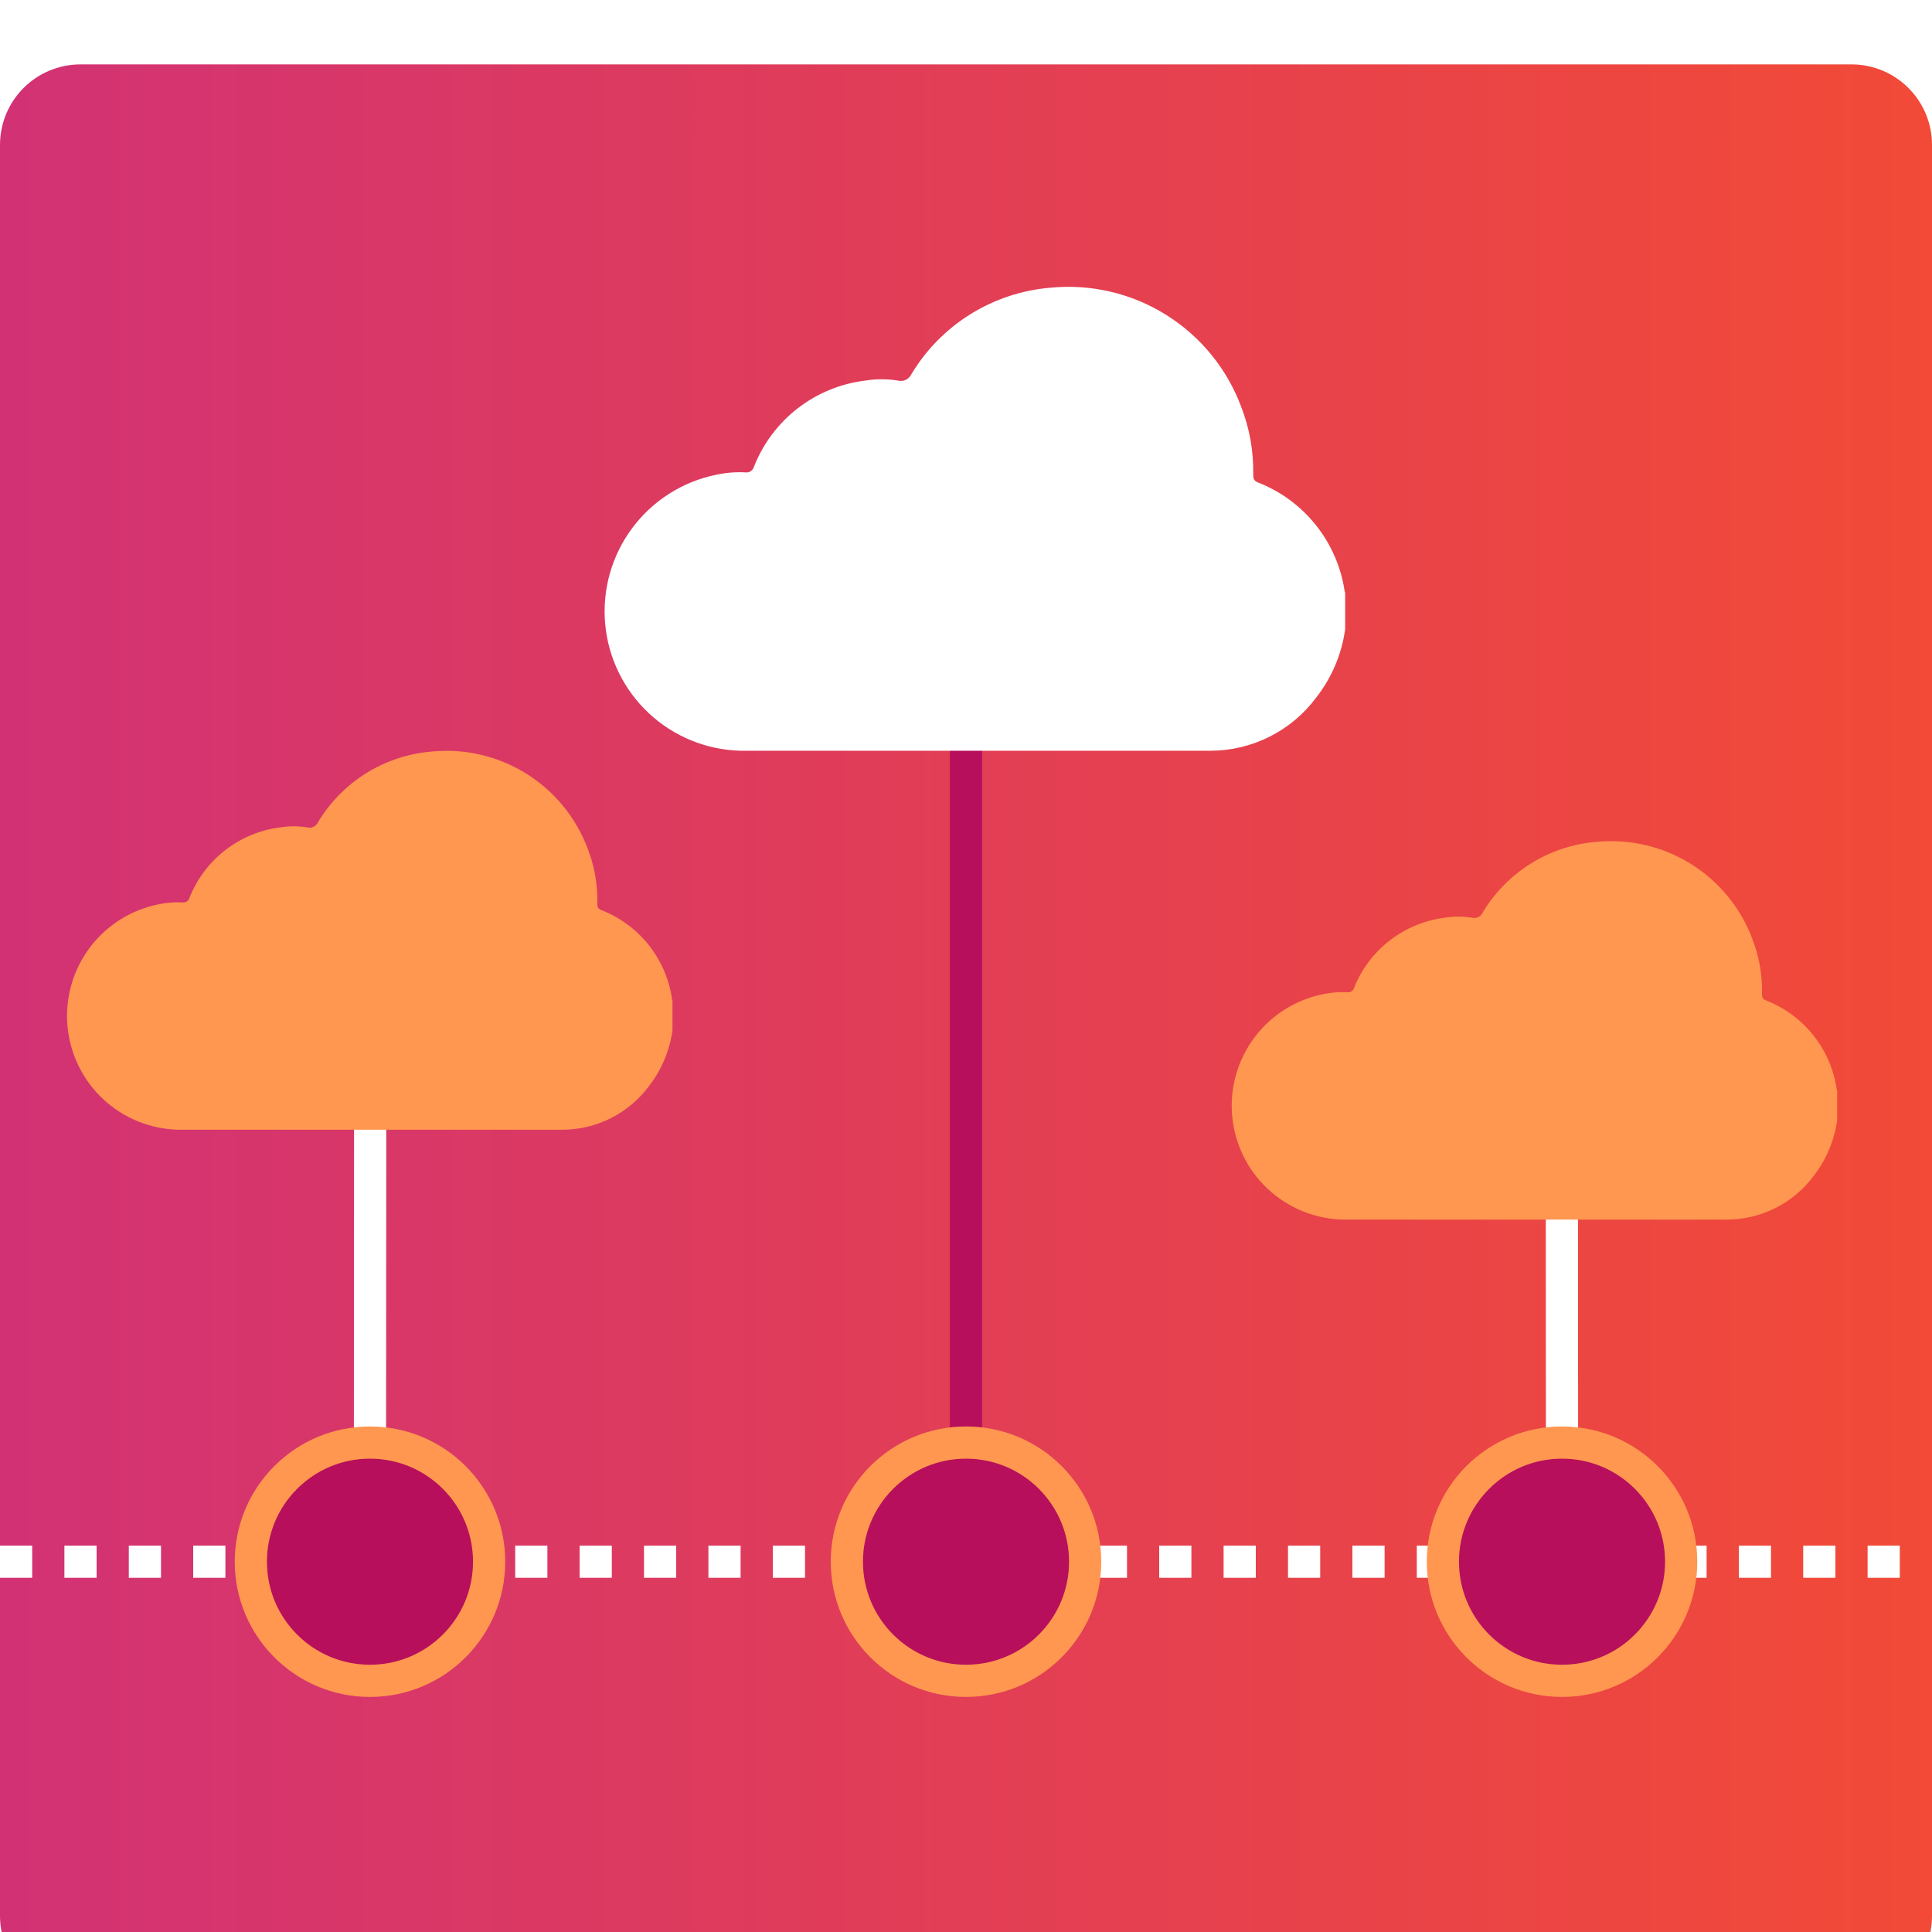 
<svg width="120" height="120" viewBox="0 0 120 120" fill="none" xmlns="http://www.w3.org/2000/svg">
	<style>
		.linemove
	{	
		stroke-dasharray: 100;
		stroke-dashoffset: 100;
		     -webkit-perspective: 1000;
                                -webkit-backface-visibility: hidden;

		animation: linemover 5s linear infinite;
		
	}

	@keyframes linemover{
		0% {  stroke-dashoffset: 100; }
		100% { stroke-dashoffset: 0; }
	}

	.translateup
		{
			animation: translateupr 4s ease-in-out infinite;
			     -webkit-perspective: 1000;
                                -webkit-backface-visibility: hidden;
		}
	   @keyframes translateupr
	   {
	      0%    { transform : translateY(1.5vh); }
	      50%   {transform : translateY(-4vh);}
	      100%  {transform : translateY(1.5vh); }    
	   }

	   .translatedown
		{
			animation: translatedownr 4s ease-in-out infinite;
			     -webkit-perspective: 1000;
                                -webkit-backface-visibility: hidden;
		}
	   @keyframes translatedownr
	   {
	      0%    { transform : translateY(-2.5vh); }
	      50%   {transform : translateY(2vh);}
	      100%  {transform : translateY(-2.5vh); }    
	   }
	</style>
<g id="Layer 1" filter="url(#filter0_d)">
<path id="Vector" d="M115 0H5C2.239 0 0 2.239 0 5V115C0 117.761 2.239 120 5 120H115C117.761 120 120 117.761 120 115V5C120 2.239 117.761 0 115 0Z" fill="url(#paint0_linear)"/>
<path id="Vector_2" d="M22.98 85.6L23 51" stroke="white" stroke-width="2" stroke-miterlimit="10"/>
<path id="Vector_3" d="M97.02 85.6L97 54" stroke="white" stroke-width="2" stroke-miterlimit="10"/>
<path id="Vector_4" d="M60 86V28" stroke="#B70F5B" stroke-width="2" stroke-miterlimit="10"/>
<g id="linemove" class="linemove">
<path d="M0 93H60H120" fill="#FF9750"/>
<path d="M0 93H60H120" stroke="white" stroke-width="2" stroke-miterlimit="10" stroke-dasharray="2 2"/>
</g>
<g id="circles">
<path id="Vector_5" d="M22.98 100.4C27.067 100.4 30.38 97.087 30.38 93C30.38 88.913 27.067 85.6 22.98 85.6C18.893 85.6 15.58 88.913 15.58 93C15.58 97.087 18.893 100.4 22.98 100.4Z" fill="#B70F5B" stroke="#FF9750" stroke-width="2" stroke-miterlimit="10"/>
<path id="Vector_6" d="M60 100.4C64.087 100.4 67.4 97.087 67.4 93C67.4 88.913 64.087 85.6 60 85.6C55.913 85.6 52.6 88.913 52.6 93C52.6 97.087 55.913 100.4 60 100.4Z" fill="#B70F5B" stroke="#FF9750" stroke-width="2" stroke-miterlimit="10"/>
<path id="Vector_7" d="M97.02 100.4C101.107 100.4 104.42 97.087 104.42 93C104.42 88.913 101.107 85.6 97.02 85.6C92.933 85.6 89.62 88.913 89.62 93C89.62 97.087 92.933 100.4 97.02 100.4Z" fill="#B70F5B" stroke="#FF9750" stroke-width="2" stroke-miterlimit="10"/>
</g>
<path id="cloudleft" class="translateup" d="M114.11 63.74V65.58C113.932 66.845 113.425 68.042 112.64 69.05C112.015 69.888 111.204 70.568 110.27 71.037C109.336 71.506 108.305 71.75 107.26 71.75C99.32 71.75 91.37 71.75 83.43 71.75C81.689 71.715 80.022 71.038 78.749 69.85C77.475 68.661 76.686 67.045 76.531 65.31C76.376 63.575 76.867 61.845 77.909 60.45C78.952 59.054 80.472 58.093 82.18 57.75C82.669 57.645 83.17 57.605 83.67 57.63C83.766 57.645 83.865 57.624 83.946 57.571C84.028 57.517 84.086 57.435 84.11 57.34C84.576 56.178 85.345 55.163 86.337 54.4C87.329 53.636 88.508 53.153 89.75 53C90.303 52.91 90.867 52.91 91.42 53C91.548 53.034 91.683 53.023 91.804 52.968C91.924 52.914 92.022 52.819 92.08 52.7C92.822 51.453 93.853 50.402 95.084 49.635C96.316 48.868 97.713 48.407 99.16 48.29C101.207 48.089 103.264 48.567 105.012 49.652C106.759 50.736 108.101 52.366 108.83 54.29C109.256 55.372 109.464 56.528 109.44 57.69C109.44 57.89 109.44 58.04 109.67 58.13C110.83 58.577 111.85 59.325 112.625 60.297C113.4 61.269 113.902 62.43 114.08 63.66L114.11 63.74Z" fill="#FF9750"/>
<path id="cloudmain" class="translatedown" d="M83.55 32.83V35.08C83.338 36.632 82.717 38.099 81.75 39.33C80.986 40.355 79.994 41.187 78.851 41.76C77.709 42.333 76.448 42.631 75.17 42.63C65.45 42.63 55.72 42.63 46 42.63C43.874 42.578 41.842 41.745 40.29 40.29C38.739 38.835 37.777 36.861 37.588 34.743C37.399 32.624 37.996 30.511 39.265 28.804C40.534 27.098 42.387 25.918 44.47 25.49C45.068 25.361 45.679 25.31 46.29 25.34C46.407 25.359 46.528 25.334 46.627 25.269C46.727 25.204 46.799 25.105 46.83 24.99C47.392 23.559 48.329 22.307 49.544 21.365C50.758 20.424 52.205 19.827 53.73 19.64C54.409 19.53 55.101 19.53 55.78 19.64C55.937 19.68 56.103 19.665 56.25 19.598C56.398 19.53 56.517 19.415 56.59 19.27C57.499 17.746 58.76 16.46 60.266 15.521C61.772 14.582 63.481 14.016 65.25 13.87C67.762 13.624 70.285 14.216 72.426 15.553C74.567 16.889 76.207 18.895 77.09 21.26C77.607 22.585 77.861 23.998 77.84 25.42C77.84 25.66 77.84 25.85 78.12 25.96C79.538 26.511 80.784 27.427 81.733 28.617C82.682 29.806 83.298 31.225 83.52 32.73L83.55 32.83Z" fill="white"/>
<path id="cloudleft_2" class="translateup" d="M41.77 58.16V60C41.592 61.265 41.085 62.462 40.3 63.47C39.675 64.308 38.864 64.988 37.93 65.457C36.996 65.926 35.965 66.17 34.92 66.17C26.98 66.17 19.03 66.17 11.09 66.17C9.349 66.135 7.682 65.458 6.409 64.27C5.135 63.081 4.346 61.465 4.191 59.73C4.036 57.995 4.527 56.265 5.569 54.87C6.612 53.474 8.133 52.513 9.84 52.17C10.329 52.065 10.83 52.025 11.33 52.05C11.426 52.066 11.525 52.044 11.606 51.991C11.688 51.937 11.746 51.855 11.77 51.76C12.232 50.593 12.999 49.571 13.991 48.803C14.984 48.034 16.164 47.546 17.41 47.39C17.963 47.3 18.527 47.3 19.08 47.39C19.208 47.424 19.343 47.413 19.464 47.358C19.584 47.304 19.682 47.209 19.74 47.09C20.482 45.843 21.513 44.792 22.744 44.025C23.976 43.258 25.373 42.797 26.82 42.68C28.867 42.478 30.924 42.957 32.672 44.042C34.419 45.126 35.761 46.756 36.49 48.68C36.916 49.762 37.123 50.917 37.1 52.08C37.1 52.28 37.1 52.43 37.33 52.52C38.49 52.967 39.51 53.715 40.285 54.687C41.06 55.659 41.562 56.82 41.74 58.05L41.77 58.16Z" fill="#FF9750"/>
</g>
<defs>
<filter id="filter0_d" x="-4" y="0" width="128" height="128" filterUnits="userSpaceOnUse" color-interpolation-filters="sRGB">
<feFlood flood-opacity="0" result="BackgroundImageFix"/>
<feColorMatrix in="SourceAlpha" type="matrix" values="0 0 0 0 0 0 0 0 0 0 0 0 0 0 0 0 0 0 127 0"/>
<feOffset dy="4"/>
<feGaussianBlur stdDeviation="2"/>
<feColorMatrix type="matrix" values="0 0 0 0 0 0 0 0 0 0 0 0 0 0 0 0 0 0 0.25 0"/>
<feBlend mode="normal" in2="BackgroundImageFix" result="effect1_dropShadow"/>
<feBlend mode="normal" in="SourceGraphic" in2="effect1_dropShadow" result="shape"/>
</filter>
<linearGradient id="paint0_linear" x1="0" y1="60" x2="120" y2="60" gradientUnits="userSpaceOnUse">
<stop stop-color="#D23274"/>
<stop offset="1" stop-color="#F24A37"/>
</linearGradient>
</defs>
</svg>
